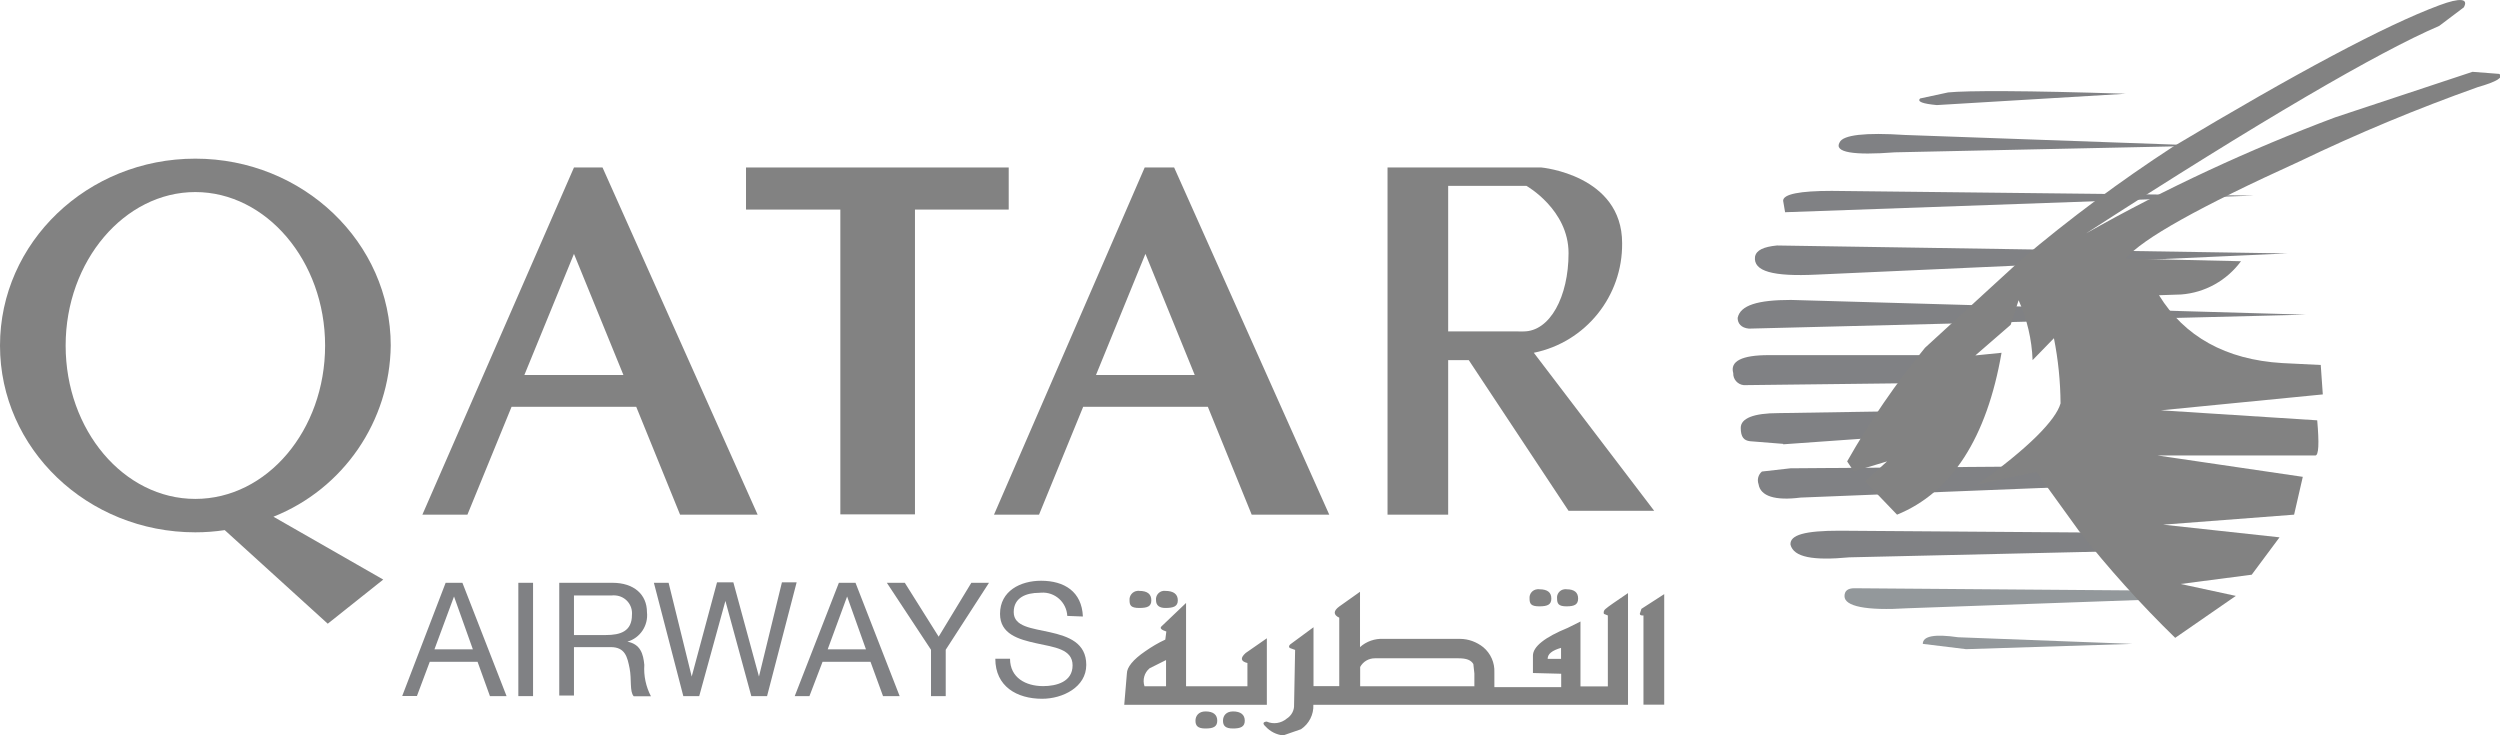 <?xml version="1.0" encoding="utf-8"?>
<!-- Generator: Adobe Illustrator 24.1.2, SVG Export Plug-In . SVG Version: 6.00 Build 0)  -->
<svg version="1.1" id="Layer_1" xmlns="http://www.w3.org/2000/svg" xmlns:xlink="http://www.w3.org/1999/xlink" x="0px" y="0px"
	 viewBox="0 0 169.87 49.94" style="enable-background:new 0 0 169.87 49.94;" xml:space="preserve">
<style type="text/css">
	.st0{fill-rule:evenodd;clip-rule:evenodd;fill:#808184;}
	.st1{fill-rule:evenodd;clip-rule:evenodd;fill:#93989B;}
	.st2{fill-rule:evenodd;clip-rule:evenodd;fill:#828282;}
	.st3{fill:#808184;}
</style>
<path class="st0" d="M131.6,7.14l12.84-0.77c-6.78-0.22-10.8-0.22-12.07-0.09l-1.9,0.41C130.25,6.91,130.65,7.05,131.6,7.14z"/>
<path class="st0" d="M128.76,10.35l21.11-0.45l-20.44-0.73c-2.71-0.18-4.2,0-4.43,0.5C124.6,10.35,125.91,10.57,128.76,10.35z"/>
<path class="st0" d="M121.3,14.42l31.87-1.13l-28.71-0.32c-2.17,0-3.3,0.22-3.3,0.67l0.14,0.82L121.3,14.42z"/>
<path class="st0" d="M123.42,18.66l32-1.44l-34.68-0.54c-0.9,0.09-1.4,0.31-1.49,0.76C119.12,18.44,120.47,18.8,123.42,18.66
	L123.42,18.66z"/>
<path class="st0" d="M118.81,22.33l37.88-0.95l-35-1c-2.26,0-3.44,0.36-3.62,1.22c0,0.37,0.23,0.68,0.77,0.73L118.81,22.33z"/>
<path class="st0" d="M118.49,26.17l12-0.14l1.68-1.9h-12c-1.81,0-2.63,0.41-2.4,1.22C117.75,25.77,118.07,26.13,118.49,26.17
	L118.49,26.17z"/>
<path class="st0" d="M121.16,30.19l7.6-0.54l1-1.72l-8.91,0.14c-1.71,0-2.57,0.36-2.57,1s0.22,0.86,0.63,0.91l2.26,0.18
	L121.16,30.19z"/>
<path class="st0" d="M122.34,33.81l19.3-0.77l-1.36-1.36l-18.62,0.14l-1.94,0.22c-0.25,0.21-0.34,0.55-0.23,0.86
	C119.62,33.72,120.62,34.03,122.34,33.81z"/>
<path class="st0" d="M144.22,36.2L125,36.06c-2.35,0-3.39,0.28-3.34,0.95c0.22,0.86,1.54,1.09,4,0.86l19.71-0.45l-1.17-1.22H144.22z
	"/>
<path class="st1" d="M146.61,40.13L126,39.97c-0.45,0-0.67,0.18-0.67,0.54c0,0.68,1.44,1,4.29,0.82l19.08-0.68l-2-0.5L146.61,40.13z
	"/>
<path class="st1" d="M133.59,44.11l11.31-0.36l-11.85-0.45c-1.58-0.23-2.4-0.09-2.4,0.45L133.59,44.11z"/>
<path class="st2" d="M165.74,1.76c-4.12,1.77-12.12,6.42-24,14.1c5.43-3.07,11.1-5.7,16.94-7.89L168,4.88l1.81,0.14
	c0.36,0.22-0.18,0.54-1.45,0.9c-4.13,1.47-8.17,3.15-12.12,5.05c-6.78,3.08-10.67,5.25-11.8,6.6l7.83,0.18
	c-0.96,1.31-2.45,2.14-4.07,2.26l-1.5,0.05c1.72,2.8,4.53,4.38,8.37,4.61l2.62,0.13l0.14,2l-11,1.08l10.62,0.68
	c0.14,1.58,0.1,2.39-0.13,2.39h-10.71l9.86,1.45l-0.59,2.57l-8.9,0.68l7.91,0.86L153,39.05l-4.83,0.63l3.75,0.81l-4.12,2.85
	c-2.34-2.28-4.53-4.71-6.55-7.28l-2.89-4l-4,0.86c3.48-2.48,5.33-4.38,5.65-5.51c-0.01-1.49-0.16-2.97-0.45-4.43l-1.45,1.49
	c-0.05-1.4-0.38-2.79-0.95-4.07l-0.54,1.67l-2.4,2.08l1.78-0.18c-1,5.78-3.39,9.49-7.1,11l-2.17-2.26l1.49-1.36l-2.26,0.68
	l-0.45-0.68c1.54-2.72,3.31-5.3,5.29-7.72l6.55-6c3.27-2.77,6.71-5.32,10.3-7.66c8.35-5,14.43-8.25,18.09-9.61
	c1.44-0.54,2-0.45,1.67,0.14L165.74,1.76z"/>
<path class="st2" d="M104.16,45.73v-1.18c0-0.61,0.8-1.25,2.37-1.89l0.86-0.43v4.41h1.86v-4.82l-0.27-0.11
	c-0.04-0.13,0.01-0.26,0.12-0.34c0.18-0.16,0.68-0.5,1.52-1.07v7.59H89.24c0.03,0.66-0.29,1.29-0.84,1.66l-1.21,0.42
	c-0.46-0.05-0.88-0.26-1.19-0.6c-0.23-0.2-0.18-0.32,0.07-0.34c0.45,0.2,0.98,0.12,1.36-0.2c0.32-0.2,0.52-0.56,0.5-0.94L88,44.16
	l-0.36-0.13c-0.1-0.09-0.05-0.21,0.13-0.32l1.48-1.09v4H91v-4.65c-0.41-0.19-0.41-0.46,0-0.76l1.41-1v3.76
	c0.43-0.39,1.01-0.59,1.59-0.56h5.2c0.58,0,1.14,0.21,1.59,0.57c0.5,0.42,0.78,1.05,0.75,1.71v1h4.54v-0.91L104.16,45.73z
	 M80.59,40.97v5.66h4.17v-1.58c-0.46-0.11-0.5-0.34-0.12-0.68l1.44-1v4.52h-9.69l0.18-2.13c0-0.41,0.41-0.94,1.25-1.51
	c0.43-0.3,0.88-0.57,1.36-0.79l0.07-0.55c-0.34-0.11-0.45-0.22-0.34-0.34L80.59,40.97z M106.07,44.02
	c-0.61,0.18-0.91,0.41-0.91,0.75h0.91V44.02z M77.77,46.63h1.46v-1.78l-1.12,0.56c-0.36,0.3-0.49,0.79-0.34,1.23V46.63z
	 M77.41,40.15c0.57,0,0.82,0.23,0.82,0.64s-0.25,0.52-0.82,0.52s-0.66-0.18-0.66-0.52c-0.03-0.32,0.21-0.61,0.53-0.64
	C77.33,40.14,77.37,40.14,77.41,40.15z M79.18,40.15c0.57,0,0.85,0.23,0.85,0.64s-0.28,0.52-0.85,0.52c-0.41,0-0.63-0.18-0.63-0.52
	c-0.04-0.31,0.18-0.6,0.49-0.64C79.09,40.15,79.13,40.14,79.18,40.15z M81.91,48.34c0.53,0,0.8,0.22,0.8,0.63s-0.27,0.53-0.8,0.53
	s-0.68-0.19-0.68-0.53S81.46,48.34,81.91,48.34z M83.78,48.34c0.52,0,0.8,0.22,0.8,0.63s-0.28,0.53-0.8,0.53s-0.68-0.19-0.68-0.53
	S83.32,48.34,83.78,48.34z M104.59,40.04c0.57,0,0.82,0.22,0.82,0.63s-0.25,0.53-0.82,0.53s-0.66-0.18-0.66-0.53
	c-0.03-0.32,0.2-0.6,0.52-0.63C104.5,40.03,104.54,40.03,104.59,40.04z M106.44,40.04c0.54,0,0.79,0.22,0.79,0.63
	s-0.25,0.53-0.79,0.53s-0.64-0.18-0.64-0.53c-0.04-0.31,0.19-0.6,0.5-0.63C106.35,40.03,106.39,40.03,106.44,40.04z M100.16,46.63
	h-7.74v-1.31c0.2-0.37,0.58-0.59,1-0.59h5.69c0.54,0,0.84,0.12,1,0.39l0.07,0.64v0.88L100.16,46.63z M113.08,40.33v7.55h-1.41v-6.06
	c-0.14,0-0.23,0-0.25-0.11l0.11-0.34l1.55-1V40.33z"/>
<path class="st2" d="M46.21,34.97h5.27L40.94,11.38H39L28.7,34.97h3.06l3-7.33h8.47L46.21,34.97z M35.63,25.48L39,17.25l3.36,8.23
	H35.63z"/>
<path class="st2" d="M85.05,34.97h5.27L79.78,11.38h-2L67.54,34.97h3.06l3-7.33h8.47L85.05,34.97z M74.47,25.48l3.36-8.23l3.35,8.23
	H74.47z"/>
<polygon class="st2" points="50.69,11.38 68.54,11.38 68.54,14.24 62.17,14.24 62.17,34.95 57.1,34.95 57.1,14.24 50.69,14.24 "/>
<path class="st2" d="M26.55,23.48c0-7-5.95-12.7-13.28-12.7S0,16.47,0,23.48s5.94,12.69,13.27,12.69c0.67,0,1.34-0.05,2-0.15l7,6.36
	l3.77-3l-7.46-4.27C23.35,33.21,26.49,28.61,26.55,23.48z M13.27,33.9c-4.86,0-8.81-4.67-8.81-10.42s4-10.43,8.81-10.43
	s8.82,4.67,8.82,10.43S18.14,33.9,13.27,33.9z"/>
<path class="st2" d="M104.22,23.97c3.53-0.72,6.04-3.85,6-7.45c0-4.64-5.49-5.14-5.49-5.14H94.28v23.59h4.12v-10.5h1.4l6.78,10.24
	h5.82L104.22,23.97z M98.4,22.52v-9.89h5.32c0,0,2.86,1.61,2.86,4.57s-1.26,5.32-3.06,5.32H98.4z"/>
<path class="st3" d="M30.28,39.6h1.14l3,7.7h-1.13l-0.84-2.33H29.2l-0.87,2.32h-1L30.28,39.6z M29.52,44.12h2.61l-1.28-3.59l0,0
	L29.52,44.12z"/>
<path class="st3" d="M35.22,39.6h1v7.7h-1V39.6z"/>
<path class="st3" d="M38,39.6h3.62c1.45,0,2.34,0.79,2.34,2c0.1,0.9-0.46,1.75-1.33,2l0,0c0.89,0.17,1.08,0.83,1.15,1.58
	c-0.05,0.74,0.11,1.48,0.45,2.13h-1.17c-0.29-0.32-0.13-1.15-0.28-1.9s-0.29-1.44-1.28-1.44H39v3.29h-1V39.6z M41.16,43.15
	c1,0,1.78-0.25,1.78-1.37c0.06-0.67-0.43-1.26-1.11-1.32c-0.09-0.01-0.18-0.01-0.26,0H39v2.69H41.16z"/>
<path class="st3" d="M52.12,47.3h-1.07l-1.76-6.47l0,0l-1.78,6.47h-1.08l-2-7.7h1L47,45.97l0,0l1.72-6.4h1.11l1.74,6.4l0,0l1.56-6.4
	h1L52.12,47.3z"/>
<path class="st3" d="M57,39.6h1.13l3,7.7H60l-0.85-2.33h-3.26L55,47.3h-1L57,39.6z M56.24,44.12h2.6l-1.28-3.59l0,0L56.24,44.12z"/>
<path class="st3" d="M64.26,44.15v3.15h-1v-3.15l-3-4.55h1.22l2.3,3.66L66,39.6h1.2L64.26,44.15z"/>
<path class="st3" d="M72.52,41.85c-0.05-0.93-0.84-1.64-1.77-1.58c-0.05,0-0.09,0.01-0.14,0.01c-0.86,0-1.73,0.31-1.73,1.31
	s1.23,1.09,2.47,1.37s2.46,0.71,2.46,2.22s-1.6,2.3-3,2.3c-1.72,0-3.18-0.84-3.18-2.72h1c0,1.3,1.08,1.86,2.25,1.86
	c0.92,0,2-0.3,2-1.41s-1.23-1.23-2.46-1.5s-2.47-0.63-2.47-2c0-1.56,1.39-2.25,2.79-2.25c1.58,0,2.77,0.74,2.84,2.43L72.52,41.85z"
	/>
</svg>
